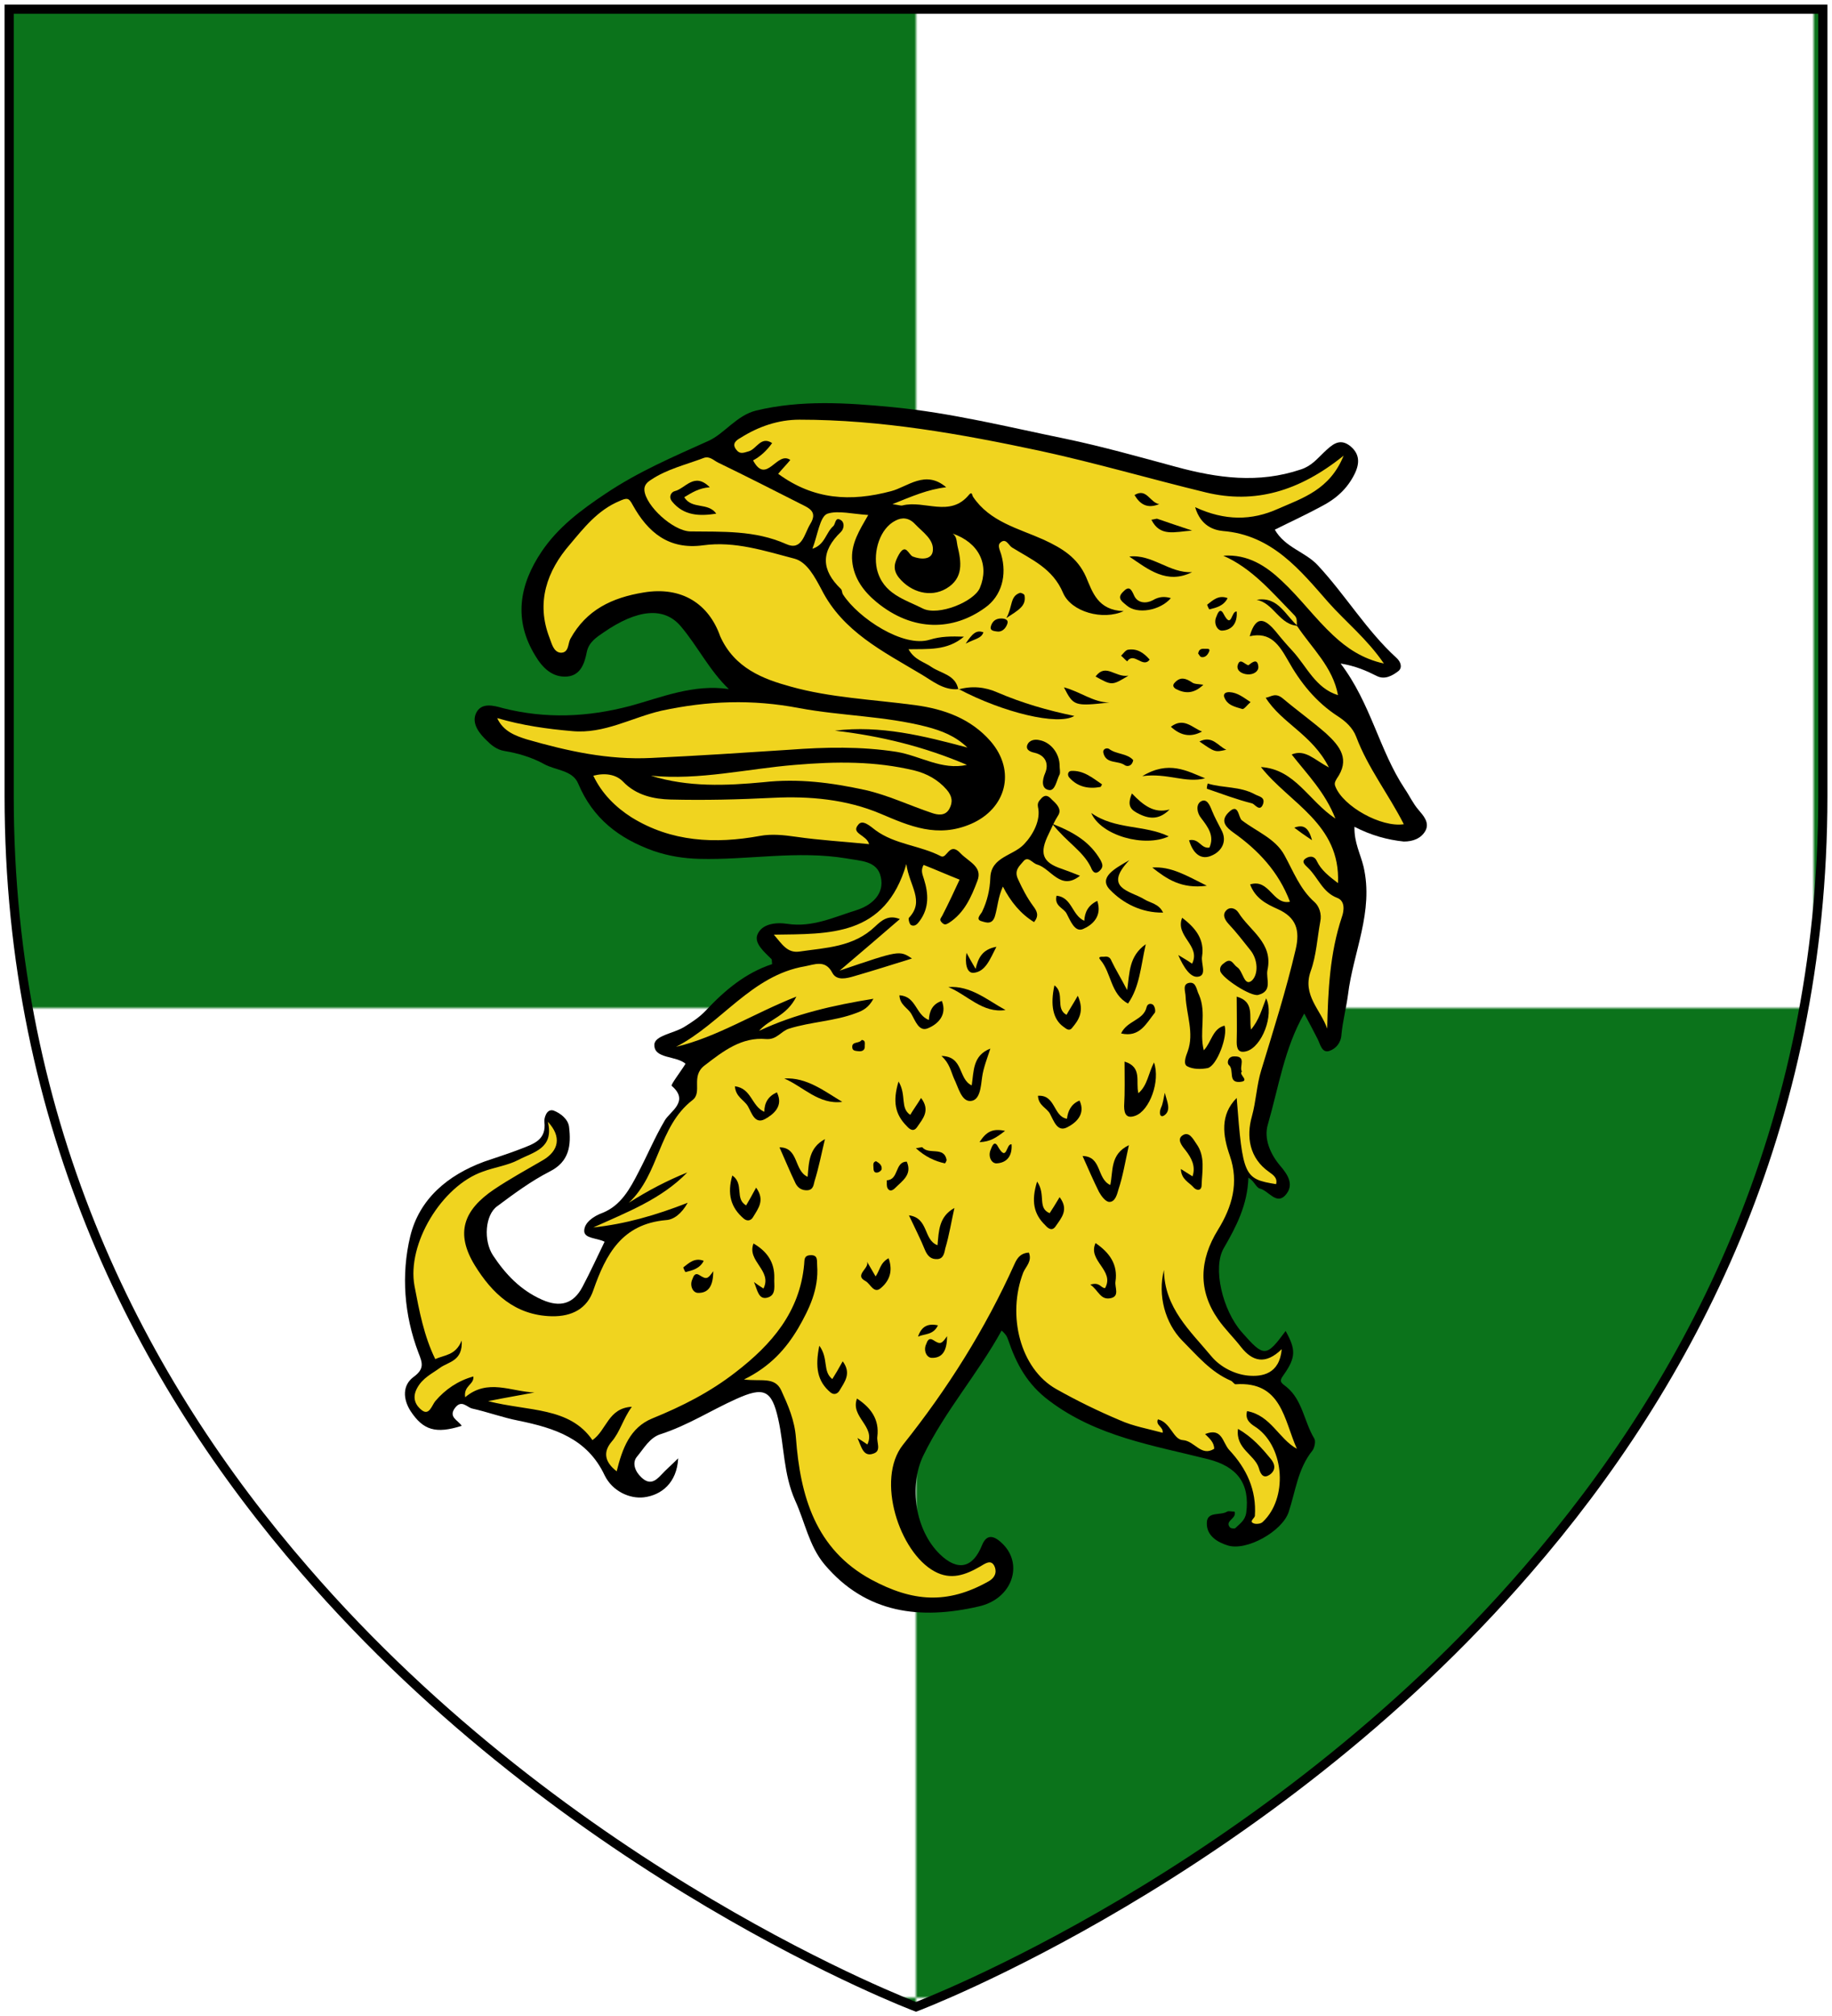 <svg width="600" height="660" viewBox="0 0 600 660" xmlns="http://www.w3.org/2000/svg" version="1.1"><defs><pattern id="Division" x="0" y="0" width="1" height="1"><rect x="0" y="0" width="300" height="330" fill="url(#variation1)"/><rect x="300" y="0" width="300" height="330" fill="url(#variation2)"/><rect x="300" y="330" width="300" height="330" fill="url(#variation1)"/><rect x="0" y="330" width="300" height="330" fill="url(#variation2)"/></pattern><pattern id="vert" x="0" y="0" width="1" height="1" patternUnits="userSpaceOnUse"><rect x="0" y="0" width="1" height="1" fill="#0B731B"/></pattern><pattern id="variation1" x="0" y="0" width="600" height="660" patternUnits="userSpaceOnUse"><rect x="0" y="0" width="600" height="660" fill="url(#vert)"/></pattern><pattern id="argent" x="0" y="0" width="1" height="1" patternUnits="userSpaceOnUse"><rect x="0" y="0" width="1" height="1" fill="#ffffff"/></pattern><pattern id="variation2" x="0" y="0" width="600" height="660" patternUnits="userSpaceOnUse"><rect x="0" y="0" width="600" height="660" fill="url(#argent)"/></pattern></defs><path fill="url(#Division)" stroke="#000000" stroke-width="3" d="M3,3 V260.637C3,369.135,46.339,452.459,99.763,514 C186.238,614.13,300,657,300,657 C300,657,413.762,614.13,500.237,514 C553.661,452.459,597,369.135,597,260.637V3Z"/><g transform='scale(1.418)'><svg xmlns:dc="http://purl.org/dc/elements/1.1/" xmlns:cc="http://creativecommons.org/ns#" xmlns:rdf="http://www.w3.org/1999/02/22-rdf-syntax-ns#" xmlns:svg="http://www.w3.org/2000/svg" xmlns="http://www.w3.org/2000/svg" xmlns:sodipodi="http://sodipodi.sourceforge.net/DTD/sodipodi-0.dtd" xmlns:inkscape="http://www.inkscape.org/namespaces/inkscape" inkscape:version="1.0 (4035a4f, 2020-05-01)" height="279.24" width="236.036" sodipodi:docname="eagles-head-erased.svg" xml:space="preserve" viewBox="0 0 236.036 279.24" y="93.08" x="93.528" id="Layer_1" version="1.1"><defs id="defs16211"/><sodipodi:namedview inkscape:current-layer="Layer_1" inkscape:window-maximized="0" inkscape:window-y="25" inkscape:window-x="0" inkscape:cy="179.71277" inkscape:cx="117.20771" inkscape:zoom="2.52" fit-margin-bottom="0" fit-margin-right="0" fit-margin-left="0" fit-margin-top="0" showgrid="false" id="namedview16209" inkscape:window-height="480" inkscape:window-width="820" inkscape:pageshadow="2" inkscape:pageopacity="0" guidetolerance="10" gridtolerance="10" objecttolerance="10" borderopacity="1" bordercolor="#666666" pagecolor="#ffffff"/><style id="style16040" type="text/css">
  .st0{fill:#F0D41F;}
  .st1{fill:#000000;}
</style><g transform="translate(-32.792,-20.287)" id="g16206"><g id="g16204"><path id="path16042" d="m 252.1,118.1 c -0.1,3.6 1.4,6.3 2.1,9.2 2.4,10.4 -2.4,19.7 -3.6,29.6 -0.4,3 -1.2,6 -1.5,9.1 -0.1,2 -1.3,3.3 -2.7,3.8 -1.8,0.7 -2.2,-1.5 -2.8,-2.7 -1,-1.9 -2,-3.9 -3.1,-5.9 -4.6,8 -5.9,17 -8.4,25.6 -1,3.3 0.6,6.9 2.8,9.5 2,2.3 3.3,4.6 1.2,6.9 -2.1,2.2 -3.8,-1.1 -5.9,-1.6 -0.8,-0.2 -1.3,-1.8 -2.6,-2.5 -0.2,6.3 -2.8,11.3 -5.7,16.3 -2.6,4.5 -0.3,14.3 4.2,19.4 5.1,5.8 5.6,5.8 10.1,-0.3 2.4,4.3 2.4,6.1 -0.5,10.2 -1.2,1.6 -0.4,1.8 0.8,2.8 3.6,3 4,8 6.3,11.8 0.4,0.6 0.1,2.1 -0.4,2.8 -3.4,4.2 -3.9,9.4 -5.5,14.2 -1.5,4.5 -9.8,9.1 -14.1,7.7 -2.3,-0.7 -4.8,-2.2 -4.8,-5 -0.1,-3 3.1,-1.8 4.7,-2.8 0.3,-0.2 1,0 1.7,0 0.6,1.6 -2.3,2.1 -1.1,3.6 0.2,0.3 1.1,0.4 1.3,0.2 1,-1 2.2,-1.7 2.5,-3.5 0.9,-6.8 -2.1,-10.7 -8.8,-12.4 -12.7,-3.2 -25.7,-5.2 -36.7,-13.5 -5.1,-3.8 -7.6,-8.5 -9.5,-14.1 -0.3,-0.9 -0.7,-1.4 -1.5,-2.1 -5.5,10 -13.1,18.6 -18.1,28.9 -3.4,7.1 -1.8,17.2 3.8,22.7 4.2,4.1 7.7,3.2 9.8,-2.1 1.2,-2.9 3.1,-1.9 4.8,-0.2 4.8,4.8 2.1,12.7 -5.6,14.4 -13.4,3.1 -26,1.7 -35.6,-9.7 -3.6,-4.3 -4.5,-9.8 -6.8,-14.8 -2.7,-6.1 -2.5,-12.6 -3.9,-18.8 -1.5,-6.7 -3.3,-7.5 -9.7,-4.6 -5.8,2.6 -11.2,6.1 -17.4,8.1 -2.6,0.8 -3.9,3.3 -5.5,5.2 -1.2,1.4 -0.5,3.4 1,4.8 1.9,1.8 3.2,0.9 4.6,-0.6 1.1,-1.2 2.3,-2.2 3.9,-3.8 -0.3,5.7 -3.9,8.5 -7.9,9 -3.3,0.4 -7.3,-1.4 -9.1,-5.1 -4,-8.5 -11.6,-10.9 -19.9,-12.6 -3.6,-0.7 -7.1,-2 -10.7,-2.8 -1.2,-0.3 -2.4,-2.1 -3.9,-0.2 -1.7,2.2 0.7,2.9 1.5,4.2 -6,1.9 -8.9,1 -11.8,-3.4 -1.8,-2.8 -1.9,-6 0.7,-7.9 2.6,-1.9 2,-3.3 1.1,-5.6 -3.3,-8.7 -4,-18 -1.9,-26.8 2.1,-8.7 8.7,-14.2 17.1,-17.3 2.9,-1 5.8,-1.9 8.6,-3 2.8,-1.1 5.8,-2 5.3,-6.2 -0.1,-0.6 0.4,-3.1 2.1,-2.6 1.6,0.6 3.4,2 3.6,3.8 0.5,4.2 0.1,8 -4.5,10.3 -4.3,2.2 -8.2,5.1 -12.1,8 -2.8,2 -3.2,7.9 -1,11.3 2.9,4.4 6.4,8.1 11.4,10.3 4.1,1.8 7.2,1 9.3,-3 1.8,-3.4 3.4,-6.9 5.1,-10.4 -1.7,-0.9 -4.7,-0.7 -4.7,-2.5 0,-1.9 2.1,-3.4 4.3,-4.2 4.2,-1.7 6.3,-5.6 8.2,-9.3 2.1,-4 3.8,-8.1 6.1,-12 1.2,-2.1 5.8,-4.4 1.6,-8 -0.3,-0.2 2.1,-3.3 3.2,-5.1 -2.2,-1.9 -7.2,-1.1 -7.2,-4.3 -0.1,-2.2 4.5,-2.7 6.9,-4.2 1.8,-1.1 3.6,-2.3 5,-3.8 4.4,-4.7 9.2,-8.7 15.3,-10.7 -0.1,-0.7 0,-1.1 -0.2,-1.2 -1.6,-1.6 -4,-3.6 -3.2,-5.6 1,-2.5 4.2,-2.9 6.9,-2.5 5.8,0.9 10.9,-1.6 16.1,-3.2 3.4,-1.1 6.4,-3.7 5.5,-7.6 -0.8,-3.8 -4.7,-3.7 -7.9,-4.3 -11.4,-1.9 -22.7,0.4 -34,0.1 -3.6,-0.1 -6.9,-0.6 -10.5,-1.8 -8.1,-2.9 -14.1,-7.5 -17.5,-15.6 -1.3,-3.1 -5.2,-3 -7.9,-4.5 -2.7,-1.5 -6,-2.5 -9.1,-3 -1.9,-0.3 -3.2,-1.5 -4.1,-2.4 -1.6,-1.5 -3.6,-3.9 -2.5,-6.3 1.2,-2.6 4.1,-1.8 6.2,-1.2 9.9,2.5 19.5,2.1 29.4,-0.5 7.3,-2 14.6,-5.1 22.8,-3.9 -4.5,-4.3 -7.2,-9.9 -11.1,-14.5 -3.9,-4.6 -10.1,-3.9 -17.8,1.4 -1.6,1.1 -3.4,2.2 -3.9,4.5 -0.5,2.6 -1.4,5.4 -4.5,5.7 -3.5,0.3 -5.8,-2.1 -7.4,-4.8 -5.1,-8.3 -3.7,-16.4 1.5,-24.1 3.8,-5.6 9,-9.5 14.7,-13.3 7.6,-5.1 15.6,-8.5 23.8,-12.2 3.6,-1.6 6.5,-5.9 11,-7 10.4,-2.5 20.9,-1.8 31.4,-0.8 13.6,1.3 26.8,4.6 40,7.3 8.6,1.8 17.1,4.2 25.6,6.5 9.6,2.6 19,3.9 28.8,0.6 2.5,-0.8 3.8,-2.5 5.4,-4 1.8,-1.7 3.5,-3.3 5.9,-1.5 2.3,1.8 2.4,4 1.1,6.6 -1.7,3.4 -4.3,5.7 -7.6,7.4 -3.5,1.9 -7.2,3.6 -10.8,5.4 2.4,4.2 7.1,5.1 10,8.3 6.4,6.9 11.2,15 18.1,21.3 1,0.9 1.4,2.2 0.5,3 -1.4,1.1 -3.2,2.1 -5,1.2 -2.4,-1.2 -4.8,-2.3 -8.4,-2.9 7,9.2 8.9,20 14.8,28.9 1.1,1.6 1.9,3.4 3.2,4.9 1.1,1.3 2.6,2.9 1.6,4.8 -1,1.8 -2.9,2.5 -5,2.5 -3.8,-0.4 -7.5,-1.4 -11.4,-3.4 z" class="st1"/><path id="path16044" d="m 160.6,86.4 c -0.6,-3.4 -4,-3.7 -6.2,-5.2 -1.7,-1.2 -3.9,-1.6 -5.3,-4.1 4.5,-0.1 8.9,0.4 12.8,-2.9 -2.9,-0.1 -5.3,-0.1 -7.9,0.7 -6.1,1.9 -16.5,-5 -20,-10.4 -0.3,-0.4 -0.2,-1 -0.5,-1.3 -4.6,-4.4 -4.7,-8.7 0,-13.2 0.7,-0.7 0.9,-2.1 0,-2.7 -1.4,-0.9 -1.2,0.9 -1.8,1.4 -1.7,1.5 -1.9,4.3 -4.8,5.2 1.2,-3 1.7,-7.5 3.5,-8.1 2.4,-0.8 5.9,0.1 9.4,0.3 -2,3.5 -4.1,6.7 -3.7,10.7 0.4,4 2.7,7 5.6,9.4 8.5,7 17.8,6.6 25.1,1.3 3.8,-2.7 5.1,-7.5 3.7,-12.3 -0.3,-1 -0.9,-2.1 -0.2,-2.7 1.3,-1.2 1.9,0.6 2.7,1.1 4.5,2.8 9.4,4.8 11.8,10.5 1.9,4.4 9.2,6.4 14,4.2 -6,-0.2 -7.2,-4.4 -8.7,-7.9 -2,-4.5 -5.5,-6.6 -9.8,-8.6 -5.8,-2.6 -12.4,-4.1 -16.3,-9.9 -0.2,-0.3 -0.2,-1.3 -0.9,-0.5 -4.4,5.4 -10.3,1.2 -15.4,2.5 -0.4,0.1 -0.8,-0.1 -2.3,-0.3 4.5,-1.8 8.1,-3.4 12.4,-3.9 -4.8,-4.1 -8.9,-0.1 -12.7,0.9 -9.4,2.5 -17.9,2 -26.1,-4 0.9,-1.1 1.9,-2.1 2.8,-3.2 -3.1,-2.2 -5.5,5.9 -8.6,0.1 1.7,-0.9 3.2,-2.3 4.4,-4 -2.6,-1.7 -3.6,1.4 -5.4,1.9 -1.3,0.4 -2.1,0.7 -2.9,-0.4 -1.1,-1.4 0.1,-2.2 1,-2.7 4.1,-2.6 8.7,-4.2 13.6,-4.2 18.9,0 37.3,3.3 55.6,7.2 12.9,2.8 25.5,6.5 38.3,9.6 11.2,2.7 21.5,-0.2 31.8,-8.5 -3.2,7.9 -9.5,9.8 -15.2,12.3 -6,2.7 -12.2,2.8 -19.1,-0.4 1.3,4.4 4.4,5.3 6.4,5.5 11.4,0.9 17.9,9.1 24.4,16.5 4,4.5 8.9,8.4 12.8,14.1 -5,-1.1 -8.6,-3.6 -11.7,-6.5 -4.2,-3.9 -7.7,-8.7 -11.9,-12.6 -3.6,-3.4 -7.8,-6.2 -13.5,-5.8 6.6,2.9 11.1,8.3 15.9,13.2 1.1,1.1 1.1,1.1 1.1,3.2 -2.7,-0.9 -3.8,-4 -5.5,-4.6 1.7,0.5 2.6,3.9 5.6,4.5 3.4,5.1 8.2,9.4 9.4,15.9 -5.2,-1.6 -7.2,-6.6 -10.5,-10.2 -1.3,-1.4 -2.6,-2.9 -3.8,-4.4 -2.4,-2.9 -4.6,-4.2 -6.1,1 4.8,-1.1 6.8,2 8.8,5.5 2.9,5.2 6.5,9.7 11.6,13 1.7,1.1 3.4,2.6 4.2,4.7 2.7,7.2 7.5,13.3 11,20.2 -5.2,0.8 -14,-4.1 -15.8,-8.7 -0.3,-0.7 -0.1,-1.1 0.3,-1.8 3.1,-4.4 0.9,-7.4 -2.5,-10.5 -3.2,-2.8 -6.7,-5.3 -9.9,-8 -1.8,-1.5 -2.7,-0.4 -4,-0.2 3.7,5.9 10.8,8.5 14.6,16.1 -3.4,-1.8 -5.5,-4.3 -8.6,-3 3.6,4.6 7.7,8.7 10.1,14.8 -6.2,-4.1 -9.3,-11.4 -17.2,-11.9 6.6,8.4 18.4,13.1 17.8,26.8 -2.1,-1.6 -3.9,-3 -4.9,-5.1 -0.6,-1.3 -1.7,-1.1 -2.4,-0.7 -1.4,0.8 -0.3,1.6 0.4,2.3 2.3,2.2 3.3,5.6 6.7,6.9 1.9,0.7 1.6,3 1.1,4.4 -2.8,8.4 -3.2,17 -3.4,25.8 -1.5,-4.4 -5.8,-7.7 -3.8,-13.3 1.3,-3.6 1.5,-7.6 2.2,-11.4 0.4,-1.8 -0.3,-3.6 -1.3,-4.5 -3.4,-3 -4.9,-7.1 -7,-10.9 -2.1,-3.8 -6.4,-5.4 -9.8,-8 -0.9,-0.7 -0.7,-4.3 -3.2,-1.7 -1.9,2 -0.3,3.4 1.2,4.5 5.8,4.1 10.5,9.1 13.1,16 -4,0.8 -4.7,-5.4 -9.2,-4 1.2,3.2 3.7,4.5 6.4,5.7 4.2,1.9 5.2,4.8 4.1,9.4 -2.2,9.4 -5.1,18.5 -7.9,27.7 -1.1,3.5 -1.2,7.2 -2.2,10.8 -1.3,4.6 -0.6,9.6 4,12.8 0.8,0.6 2,1.3 1.6,2.8 -7.4,-1.2 -7.7,-1.8 -9.1,-19.9 -3.9,3.9 -3.2,8.7 -1.6,13.3 2.2,6.3 0.5,11.9 -2.7,17.1 -4.4,7.1 -4.6,14.1 0,20.7 1.6,2.3 3.6,4.2 5.3,6.4 2.6,3.3 5.6,4.2 9.4,0.5 -0.5,5.8 -4.6,6.4 -7.8,6.1 -3,-0.3 -6.3,-1.9 -8.4,-4.4 -4.9,-5.9 -10.9,-11.2 -11,-20 -1.5,5.9 0.3,12.3 4.2,16.3 3.5,3.5 6.6,7.3 11.3,9.3 0.4,0.2 0.8,0.9 1.1,0.8 10.6,-0.7 11.1,8.2 14.1,14.9 -4.2,-2.3 -6,-7.7 -11.5,-8.7 -0.6,2.2 1.1,3.1 2.3,3.9 6.4,4.7 7.1,16.3 1.3,21.7 -0.4,0.4 -1.3,0.5 -1.8,0.4 -1.6,-0.4 -0.1,-1.2 0,-1.8 0.4,-6 -1.9,-10.9 -5.9,-15.2 -1.6,-1.7 -1.6,-5.3 -5.6,-3.7 1,1 2.1,1.9 2.1,3.4 -3,1.9 -4.5,-1.8 -7.2,-2 -2.3,-0.1 -2.8,-4.1 -5.8,-4.8 -0.6,1.4 1.3,1.7 1.1,3.1 -3.3,-0.9 -6.8,-1.5 -9.9,-2.9 -5,-2.1 -9.9,-4.5 -14.7,-7.2 -8.3,-4.7 -11.4,-17 -7.6,-26.9 0.6,-1.4 2.1,-2.6 1.3,-4.6 -1.7,0.1 -2.6,1 -3.3,2.6 -6.8,15.1 -15.5,28.9 -25.8,41.8 -6.3,8 -0.8,24.8 7.3,29.2 3.8,2.1 7.2,0.8 10.5,-1.1 1.2,-0.7 2.5,-1.7 3.3,-0.2 0.5,1 0.6,2.5 -1.3,3.6 -9.6,5.4 -17.6,4.7 -27.1,-0.4 -12.9,-7 -16.4,-19.3 -17.4,-32.7 -0.3,-4.1 -1.8,-7.5 -3.4,-11 -1.5,-3.2 -4.6,-2 -8.6,-2.5 6.1,-3 9.7,-7.1 12.5,-11.8 2.6,-4.5 4.8,-9.1 4.4,-14.5 -0.1,-1.1 0.3,-2.5 -1.6,-2.4 -1.5,0.1 -1.3,1.1 -1.4,2.1 -1,11 -7.5,18.5 -15.8,24.9 -5.9,4.6 -12.4,7.9 -19.3,10.7 -5.1,2.1 -6.9,6.9 -8.2,12.2 -2.6,-2 -3.3,-4.3 -1.2,-6.8 2,-2.3 2.6,-5.2 4.7,-8.1 -5.5,0.3 -5.8,5.4 -9.1,7.7 -5.3,-7.7 -14.7,-6.6 -24.1,-9 4.5,-0.9 7.6,-1.4 10.7,-2 -5.4,-0.2 -10.8,-3.3 -16,1.1 -0.4,-2.7 2.1,-2.9 1.9,-4.8 -3.6,1 -6.5,3 -8.8,5.7 -0.8,1 -1.4,3.4 -3.1,2.1 -1.3,-1 -2.4,-2.7 -1.1,-5.1 1.3,-2.4 3.4,-3.3 5.3,-4.7 1.9,-1.4 5.3,-1.5 5,-6.3 -1.4,3.5 -4,3.3 -6.1,4.3 -2.6,-5.3 -3.7,-11.1 -4.8,-16.9 -1.8,-9.7 6.3,-23.1 15.8,-26.4 2.7,-1 5.7,-1.4 8.2,-2.7 3.4,-1.8 8.3,-2.6 6.8,-8.8 3.2,3.4 2.6,6.7 -1.2,8.9 -3.8,2.2 -7.6,4.3 -11.2,6.7 -7.1,4.8 -9,10.1 -4.5,17.5 4,6.5 9.3,11.6 17.8,11.8 4.7,0.1 8.2,-1.8 9.6,-6 2.9,-8.3 6.6,-15.3 16.8,-16.2 1.8,-0.1 3.6,-1.5 5,-4 -7.4,2.9 -14.4,4.9 -21.8,5.7 7.7,-3.5 15.7,-6.5 21.7,-12.7 -4.7,1.9 -9.1,4.2 -13.5,7 7.1,-6.6 6.8,-17.6 14.7,-23.7 2.4,-1.8 -0.5,-5.5 2.8,-8 4.4,-3.4 8.6,-6.6 14.2,-6.1 2.5,0.2 3.4,-1.8 5.3,-2.4 5.1,-1.6 10.5,-1.7 15.5,-3.6 1.7,-0.6 2.9,-1.3 4,-3.3 -9.3,1.5 -18.1,3.5 -26.4,7.4 2.4,-2.8 6.3,-3.3 8.6,-7.9 -9.9,3.9 -18.2,9.3 -27.8,11.6 10.5,-5.4 17.4,-16.5 29.8,-18.6 2.2,-0.4 4.7,-1.6 6.3,1.5 1,1.9 3.3,1.3 5,0.8 4.5,-1.3 8.9,-2.7 13.4,-4.1 -2.9,-1.9 -2.9,-1.9 -16.7,2.8 5.3,-4.5 9.5,-8.1 13.9,-11.9 -2.7,-1.1 -4.3,0.4 -5.7,1.7 -5,4.8 -11.4,4.9 -17.5,5.8 -2.8,0.4 -4,-1.7 -5.9,-3.9 12.8,-0.2 25.7,0.5 30.6,-16.3 0.7,5.1 4.3,8.5 0.6,12.4 -0.2,0.2 0.1,1.5 0.5,1.7 0.9,0.4 1.5,-0.3 2,-1 2.2,-3 2,-6.3 1,-9.5 -0.3,-1.1 -0.9,-2.1 -0.1,-3.4 2.8,1.1 5.5,2.3 8.3,3.4 -1.3,2.8 -2.6,5.6 -4,8.3 -0.3,0.6 -0.8,0.9 -0.1,1.6 0.6,0.6 0.9,0.5 1.6,0.1 3.6,-2.3 5.2,-6 6.6,-9.7 1.3,-3.3 -2,-4.4 -3.9,-6.4 -2.6,-2.8 -3.1,1.4 -4.5,0.7 -4.8,-2.5 -10.6,-2.7 -15.1,-6 -1.2,-0.9 -3,-2.6 -4,-1.3 -1.8,2.1 1.9,2.3 2.5,4.5 -5.9,-0.6 -11.4,-0.9 -16.9,-1.7 -2.8,-0.4 -5.6,-0.7 -8.3,-0.2 -10.4,1.9 -20.5,1.4 -29.7,-4.3 -3.6,-2.3 -6.8,-5.4 -8.8,-9.6 2.7,-0.7 5.2,-0.3 6.8,1.3 3.1,3.3 7.3,4.1 11,4.2 7.9,0.2 15.8,0 23.8,-0.4 8.2,-0.4 16.8,0.3 24.8,3.7 6.6,2.8 13.1,5.7 20.9,2.3 8,-3.5 10.4,-12.1 4.5,-19 C 163.5,93.1 157.3,90.9 150.6,90 140.9,88.7 131,88.3 121.8,85.7 115.6,84 108.9,81.5 105.6,74.1 103,66.7 96.8,62.5 87.9,64 80.6,65.2 74.7,68 71,74.7 70.4,75.8 70.7,78 68.7,77.9 67.1,77.7 66.7,75.8 66.2,74.5 63,66.3 65.6,59 70.9,52.9 c 3.2,-3.8 6.4,-7.9 11.4,-10 1.8,-0.8 2.2,-0.8 3.1,0.9 3.5,6.3 8.3,10.4 16.3,9.3 7.3,-1 14.2,1.3 21.1,3.1 2.9,0.8 4.7,4.3 6.2,7.1 4.9,9.7 14.2,14.3 22.9,19.5 2.6,1.5 5.3,3.9 8.8,3.5 7.5,0.6 13.9,5.2 21.3,6 -7.4,-1 -13.8,-5.8 -21.4,-5.9 z" class="st0"/><path id="path16046" d="m 54.1,93 c 5.8,1.7 11.5,2.5 17.3,3 7.4,0.7 13.7,-3.1 20.6,-4.7 10.7,-2.3 21,-2.7 31.9,-0.6 9.7,1.8 19.7,1.8 29.4,4.3 3.4,0.9 6.6,2.1 9.4,4.8 -10.1,-2.7 -20.1,-5.2 -30.6,-3.9 10.5,1.2 20.7,3.7 30.5,7.9 -5.8,1.3 -10.8,-2.1 -16.2,-3 -8.3,-1.3 -16.6,-1.1 -24.7,-0.5 -10.7,0.7 -21.3,1.4 -32,1.9 -10,0.5 -19.4,-1.6 -28.8,-4.3 -2.5,-0.8 -5.4,-1.8 -6.8,-4.9 z" class="st0"/><path id="path16048" d="m 101.9,32.9 c 1.3,-0.4 2.2,0.6 3.2,1.1 6.4,3.1 12.7,6.3 19,9.5 2,1 4.1,1.8 2.3,4.7 -1.4,2.3 -1.9,6.3 -5.6,4.6 C 113.6,49.6 106.1,50 98.7,49.9 94.7,49.8 88.4,44 88.1,40.4 88,39.2 88.8,38.5 89.6,38 c 3.7,-2.5 8.1,-3.5 12.3,-5.1 z" class="st0"/><path id="path16050" d="m 89.6,106.3 c 11.2,1.1 22.2,-1.6 33.3,-2.5 9.4,-0.8 18.5,-0.9 27.6,1.3 2.8,0.7 5.4,2.1 7.4,4.4 1.3,1.5 1.5,2.9 0.6,4.5 -0.9,1.6 -2.6,1.4 -4,0.9 -5.1,-1.7 -10.1,-4.1 -15.4,-5.3 -7.8,-1.7 -15.4,-2.7 -23.5,-1.8 -8.5,0.8 -17.4,1.2 -26,-1.5 z" class="st0"/><path id="path16052" d="m 159.3,50.4 c 6.1,2.1 8.5,7.2 6.3,12.5 -1.3,3.2 -9.6,6.6 -13.2,4.8 -4.1,-2.1 -9.2,-3.3 -10.6,-9.1 -0.9,-4.1 0.7,-9.4 4.3,-11.2 1.5,-0.8 3.1,-0.7 4.5,0.8 1.8,1.9 4.5,3.6 4.1,6.3 -0.3,2 -2.8,1.9 -4.6,1.2 -1,-0.4 -1.6,-3.2 -3.2,-0.5 -1,1.8 -1.6,3.4 0,5.4 2.8,3.4 7.3,4.6 10.9,2.5 4.1,-2.4 3.5,-6.2 2.6,-9.9 -0.2,-0.9 -0.1,-2.1 -1.1,-2.8 z" class="st0"/><path id="path16054" d="m 170.9,131.9 c -1.1,2.4 -1.2,4.6 -1.8,6.7 -0.6,2.2 -2.1,1.6 -3.1,1.3 -1.6,-0.4 -0.1,-1.7 0.1,-2.2 1.2,-2.5 1.8,-5.1 1.9,-7.9 0.2,-4.8 5.3,-5 7.8,-7.7 2.1,-2.2 3.9,-5.6 3.2,-8.6 -0.2,-1.1 0.4,-1.5 0.9,-2.1 1.1,-1 1.8,-0.1 2.5,0.6 1,0.9 2.1,2.1 1.3,3.4 -0.9,1.4 -1.5,2.8 -2.2,4.3 -2.2,4.4 -1.6,6.6 3,8.1 1.4,0.5 2.7,1 4.2,1.6 -4.5,3.6 -6.7,-1.7 -9.9,-2.6 -1.1,-0.3 -2.1,-2.1 -3.2,-0.7 -0.8,1 -2.2,2 -1.2,4.1 1,2.2 2.1,4.3 3.5,6.2 0.9,1.2 1.4,2.2 0.2,3.7 -3.1,-1.9 -5.4,-4.7 -7.2,-8.2 z" class="st1"/><path id="path16056" d="m 232,151.2 c -0.4,2 1.3,4.8 -2.1,5.7 -1.7,0.5 -8.4,-3.9 -8.8,-5.5 -0.2,-1 0.4,-1.5 1.1,-2 1.5,-1.1 1.9,0.5 2.8,1.1 1.4,0.9 1.6,4.6 3.4,3.1 1.5,-1.4 1.5,-4.8 -0.4,-7.1 -1.6,-2 -3.2,-4.1 -5,-6 -0.9,-1 -1.4,-2.1 -0.6,-3 0.8,-1 2.2,-0.7 2.9,0.4 2.6,4.2 8.1,7 6.7,13.3 z" class="st1"/><path id="path16058" d="m 217.3,169.7 c 1.8,-1.9 2,-5 4.8,-5.7 0.8,2.5 -1.8,9.3 -3.9,9.8 -1.5,0.3 -3.4,0.3 -4.7,-0.4 -1,-0.5 -0.4,-2.2 0.1,-3.5 1.5,-4.2 -0.3,-8.4 -0.5,-12.6 0,-1.1 -0.9,-3 1,-3.2 1.5,-0.1 1.5,1.7 2.1,2.8 1.8,4.2 0,8.5 1.1,12.8 z" class="st1"/><path id="path16060" d="m 199,172.3 c 4.2,1.3 2.5,4.7 3.2,7.3 2.1,-1.8 2.3,-4.6 3.6,-7.1 1.5,4.3 -1,11.1 -4.3,12.3 -1.9,0.7 -2.6,-0.2 -2.6,-2.2 0.2,-3.3 0.1,-6.6 0.1,-10.3 z" class="st1"/><path id="path16062" d="m 228.2,164.9 c 1.9,-2.2 2.5,-4.7 3.5,-7.2 1.9,3.9 -1,11.2 -4.5,12.2 -1.8,0.5 -2.3,-0.4 -2.3,-2.1 0.1,-3.4 0,-6.9 0,-10.5 4.2,1.2 2.8,4.5 3.3,7.6 z" class="st1"/><path id="path16064" d="m 160.6,86.4 c 3.1,-0.9 6.2,-0.6 9.1,0.7 5.6,2.4 11.4,4.1 17.7,5.4 -3.8,2.3 -16.5,-0.8 -26.7,-6.2 0,0 -0.1,0.1 -0.1,0.1 z" class="st1"/><path id="path16066" d="m 199.6,155.8 c 0.6,-4.2 0.4,-7.8 4.3,-10.6 -1.2,5.3 -1.4,9.8 -4.1,13.7 -4.1,-2.2 -3.8,-7.1 -6.4,-10.1 -0.7,-0.8 0.4,-0.7 0.7,-0.7 0.8,-0.1 1.5,-0.1 1.9,1 0.9,1.9 2.1,3.8 3.6,6.7 z" class="st1"/><path id="path16068" d="m 156.7,171 c 5.2,0.1 3.8,5.3 7,6.8 0.5,-3.3 0.2,-6.9 4.3,-8.5 -0.7,2.2 -1.6,4.4 -1.9,6.6 -0.3,2.3 -0.5,5.4 -2.7,5.5 -2.1,0.1 -2.8,-3.2 -3.8,-5.2 -0.7,-1.6 -1,-3.5 -2.9,-5.2 z" class="st1"/><path id="path16070" d="m 200,191.6 c -0.9,4.1 -1.4,7.2 -2.4,10.2 -0.3,1 -0.7,2.9 -2.1,2.9 -0.9,0 -1.9,-1.4 -2.4,-2.3 -1.3,-2.6 -2.5,-5.4 -3.8,-8.3 4.5,0.1 3.2,5.2 6.4,6.7 0.7,-3.2 -0.1,-7.1 4.3,-9.2 z" class="st1"/><path id="path16072" d="m 149.2,207.8 c 4.6,0.6 3.3,5.7 6.6,6.9 0.3,-3.3 0.3,-6.6 3.9,-8.6 -0.7,3.1 -1.2,6.3 -2.1,9.3 -0.2,0.8 -0.3,2.4 -1.8,2.5 -1.5,0.1 -2.3,-0.7 -2.9,-2.1 -1,-2.5 -2.3,-5 -3.7,-8 z" class="st1"/><path id="path16074" d="m 125.8,198.9 c 0.3,-3.4 0.3,-6.7 4,-8.7 -0.8,3.3 -1.4,6.5 -2.4,9.7 -0.2,0.6 -0.2,2 -1.6,2.1 -1.4,0.1 -2.3,-0.6 -2.8,-1.6 -1.3,-2.7 -2.4,-5.4 -3.7,-8.3 4.5,0 3.3,5.4 6.5,6.8 z" class="st1"/><path id="path16076" d="m 213.9,121.2 c 2.4,-0.5 2.7,2 4.7,1.7 1.2,-2.7 -0.3,-4.7 -1.9,-6.8 -1,-1.2 -1.3,-3.2 0,-3.9 1.3,-0.7 2,0.9 2.5,2.2 0.6,1.5 1.4,2.9 2.1,4.3 1.6,2.8 0,5.1 -2.1,6 -2.5,1.2 -4.4,-0.4 -5.3,-3.5 z" class="st1"/><path id="path16078" d="m 191.3,114.9 c 5.5,3.9 12.3,2.7 17.9,5.4 -5.5,2.6 -15.6,-0.1 -17.9,-5.4 z" class="st1"/><path id="path16080" d="m 184,104 c 0,0.7 0.2,1.5 0,2 -0.7,1.3 -1,3.9 -2.5,3.6 -1.7,-0.3 -1.6,-2.2 -0.8,-4 0.8,-2 0.1,-4 -2.5,-4.6 -0.9,-0.2 -2,-0.6 -1.7,-1.7 0.4,-1.2 1.7,-1.5 2.9,-1.2 2.6,0.5 4.6,3.1 4.6,5.9 z" class="st1"/><path id="path16082" d="m 200.1,125.8 c -6.2,6.5 0.3,7.1 3.4,9 1.4,0.9 3.4,1 4.4,3.1 -5,0.1 -9.3,-2.2 -12.2,-5.2 -2.9,-2.9 1.1,-5 4.4,-6.9 z" class="st1"/><path id="path16084" d="m 212.3,139.1 c 3.2,2.4 5.2,5.1 4.6,8.9 -0.3,1.6 1.2,4.4 -0.9,4.7 -1.7,0.3 -3.3,-2 -4.6,-5 1.7,1 2.5,1.5 3.2,2 2.1,-4.2 -4,-6.3 -2.3,-10.6 z" class="st1"/><path id="path16086" d="m 225.2,257.1 c 3.3,1.9 5.5,4.4 7.7,7.1 1.3,1.7 0.5,2.9 -0.4,3.5 -1.2,0.8 -2,0.3 -2.5,-1.6 -1,-3.1 -5.4,-4.4 -4.8,-9 z" class="st1"/><path id="path16088" d="m 212,197.1 c 1.1,0.7 1.9,1.2 2.7,1.7 0.8,-2.4 -0.3,-4.3 -1.6,-6 -0.9,-1.1 -2,-2.5 -0.8,-3.4 1.6,-1.2 2.6,0.9 3.3,1.9 2.1,2.9 1.3,6.3 1.2,9.5 0,1.4 -1.2,1.4 -2,0.4 -0.9,-1 -2.7,-1.7 -2.8,-4.1 z" class="st1"/><path id="path16090" d="m 137.3,259.2 c 0.8,0.5 1.6,1 2.3,1.5 2,-4.2 -4,-6.3 -2.4,-10.6 3.2,2.1 5.2,4.8 4.7,8.8 -0.2,1.3 1,3.3 -0.9,3.9 -2.4,0.9 -2.8,-1.7 -3.7,-3.6 z" class="st1"/><path id="path16092" d="m 192.3,214.2 c 3.2,2.2 5.2,4.9 4.6,8.9 -0.2,1.3 1,3.3 -1,3.8 -2.5,0.6 -2.9,-1.8 -4.8,-3.1 2.2,-0.7 2.4,0.8 3.4,0.8 2.3,-4.1 -4.1,-6.3 -2.2,-10.4 z" class="st1"/><path id="path16094" d="m 128.5,237.9 c 2.2,3 0.7,5.9 3,7.7 0.7,-1.1 1.4,-2.3 2.4,-4.1 2.1,2.8 0.4,4.8 -0.7,6.7 -0.4,0.7 -1.2,1.2 -2.1,0.5 -3.1,-2.6 -3.6,-5.9 -2.6,-10.8 z" class="st1"/><path id="path16096" d="m 188.2,157.1 c 1.6,3.6 0.2,5.6 -1.3,7.4 -0.7,0.9 -1.4,0.2 -2.1,-0.3 -2.3,-1.7 -3,-4.9 -2,-9.5 2.5,1.8 0.1,5.4 2.8,6.8 0.6,-1.1 1.4,-2.3 2.6,-4.4 z" class="st1"/><path id="path16098" d="m 113.4,223.2 c 0.7,0.5 1.4,1 2.2,1.5 2.1,-4.2 -3.9,-6.3 -2.3,-10.4 3.1,1.8 4.9,4.3 4.8,8 -0.1,1.6 0.5,3.7 -1.3,4.4 -2.4,0.9 -2.6,-1.8 -3.4,-3.5 z" class="st1"/><path id="path16100" d="m 111.6,205.5 c 0.7,-1.2 1.4,-2.4 2.3,-4.1 2.1,2.9 0.5,4.8 -0.7,6.8 -0.4,0.7 -1.2,1.1 -2.1,0.4 -3.1,-2.6 -3.9,-5.8 -2.7,-10 2.8,1.9 0.5,5.4 3.2,6.9 z" class="st1"/><path id="path16102" d="m 178.8,200 c 2.1,3 0,6.1 2.9,7.3 0.6,-0.9 1.4,-2.2 2.3,-3.7 2.2,2.9 0.4,4.8 -0.9,6.7 -0.8,1.2 -1.7,0.6 -2.4,-0.2 -2.7,-2.6 -3.3,-5.6 -1.9,-10.1 z" class="st1"/><path id="path16104" d="m 146.8,176.9 c 1.9,3.2 0.3,6.1 2.7,7.7 0.7,-1.2 1.6,-2.4 2.5,-3.9 2.2,2.9 0.4,4.8 -0.9,6.7 -0.8,1.2 -1.7,0.6 -2.4,-0.2 -2.7,-2.7 -3.3,-5.7 -1.9,-10.3 z" class="st1"/><path id="path16106" d="m 182.3,117.4 c 5.4,2.1 8.8,4.4 11.1,8.3 0.6,1.1 0.7,1.7 -0.1,2.5 -1.3,1.3 -1.9,-0.3 -2.1,-0.8 -1.8,-3.7 -5.5,-5.7 -8.9,-10 z" class="st1"/><path id="path16108" d="m 200.1,55.7 c 5.3,-0.6 9.3,3.9 14.5,3.6 -5.8,2.9 -10.1,-0.6 -14.5,-3.6 z" class="st1"/><path id="path16110" d="m 109,178 c 3.9,0.5 3.8,4.6 6.8,5.9 0,-2.1 0.9,-3.6 2.9,-4.5 1.6,3.2 -0.8,5.1 -2.8,6.2 -2.3,1.2 -3,-1.4 -3.9,-3 -0.9,-1.5 -2.8,-2.1 -3,-4.6 z" class="st1"/><path id="path16112" d="m 153.8,162.7 c 0.1,-2 0.8,-3.7 3,-4.4 1.3,3.3 -1,5.4 -3.2,6.3 -2.1,0.9 -2.9,-1.7 -3.9,-3.4 -0.8,-1.3 -2.6,-2 -2.7,-4.2 3.9,0.2 3.7,4.5 6.8,5.7 z" class="st1"/><path id="path16114" d="m 192.7,135.2 c 1.2,3.6 -1.2,5.6 -3.3,6.5 -1.9,0.8 -2.9,-1.9 -3.8,-3.6 -0.7,-1.3 -2.9,-1.7 -2.3,-4.1 3.6,0.4 3.5,4.5 6.4,5.8 0.1,-2 0.9,-3.6 3,-4.6 z" class="st1"/><path id="path16116" d="m 185.7,185.5 c 0.2,-1.7 0.9,-3.4 2.9,-4.2 1.5,3.2 -0.9,5.2 -2.9,6.2 -2.2,1.1 -3,-1.4 -3.9,-3.1 -0.7,-1.4 -2.7,-1.9 -2.8,-4.2 4.1,-0.3 3.5,4.8 6.7,5.3 z" class="st1"/><path id="path16118" d="m 209.7,65.3 c -2.5,2.9 -7.8,3.8 -10.2,1.7 -0.9,-0.8 -2.4,-1.6 -0.9,-3.1 1.4,-1.5 1.9,-0.8 2.6,0.8 0.8,1.8 2.8,1.9 4.3,1.1 1.5,-0.9 2.8,-0.9 4.2,-0.5 z" class="st1"/><path id="path16120" d="m 158.3,155.1 c 5.1,-0.4 9,3 13.2,5.3 -5.3,0.8 -8.8,-3.5 -13.2,-5.3 z" class="st1"/><path id="path16122" d="m 133.8,181.6 c -5.4,0.7 -9,-3.5 -13.4,-5.4 5.2,-0.3 9.2,2.9 13.4,5.4 z" class="st1"/><path id="path16124" d="m 144.5,217.7 c 1.1,3.1 0.1,5.3 -1.8,6.9 -1.6,1.4 -2.4,-1 -3.5,-1.6 -2.9,-1.5 1.3,-3.1 0.2,-4.7 0.7,1.2 1.4,2.4 2.1,3.6 1,-1.4 1,-3.1 3,-4.2 z" class="st1"/><path id="path16126" d="m 218.2,108.1 c 3.6,1.1 7.4,0.6 10.9,2.5 0.9,0.5 2.4,0.6 1.9,2.2 -0.7,2 -1.9,0.1 -2.5,-0.1 -3.6,-0.9 -7,-2.2 -10.5,-3.4 0,-0.4 0.1,-0.8 0.2,-1.2 z" class="st1"/><path id="path16128" d="m 205.4,127.5 c 4.3,-0.3 7.8,1.8 12.6,4.2 -5.9,0.8 -9.3,-1.6 -12.6,-4.2 z" class="st1"/><path id="path16130" d="m 203.1,106.4 c 6.1,-3.7 10.3,-1.2 14.5,0.5 -4.5,1.2 -8.7,-1.3 -14.5,-0.5 z" class="st1"/><path id="path16132" d="m 200.7,110.4 c 2.6,2.7 5.1,4.7 8.7,3.7 -2.1,2.1 -4.2,2.4 -6.9,1.1 -2.1,-1 -3,-1.9 -1.8,-4.8 z" class="st1"/><path id="path16134" d="m 198.2,165.8 c 1.4,-3 5.2,-3 5.9,-6.1 0.2,-0.8 1,-0.9 1.5,-0.5 0.4,0.4 0.6,1.4 0.4,1.8 -2,2.5 -3.5,5.8 -7.8,4.8 z" class="st1"/><path id="path16136" d="m 195.5,89.4 c -8.1,0.9 -8.3,0.8 -10.5,-3.5 3.8,1 6.8,3.5 10.5,3.5 z" class="st1"/><path id="path16138" d="m 193.8,108.3 c -0.2,0.4 -0.3,0.6 -0.4,0.6 -2.7,0.5 -5.2,0 -7.1,-2.1 -0.6,-0.6 -0.4,-1.5 0.3,-1.6 2.9,-0.2 5,1.6 7.2,3.1 z" class="st1"/><path id="path16140" d="m 162.5,147.2 c 0.6,1.1 1.2,2.2 2.1,3.7 0.6,-2.5 1.5,-4.5 4.8,-5.1 -1.5,2.9 -2.5,5.7 -5.2,6 -1.7,0.2 -2.1,-2.3 -1.7,-4.6 z" class="st1"/><path id="path16142" d="m 239.3,71.7 c -4.5,0 -5.8,-5.3 -9.8,-6 5.1,-0.9 6.7,3.8 9.7,6.2 0,-0.1 0.1,-0.2 0.1,-0.2 z" class="st1"/><path id="path16144" d="m 148.7,195.4 c 1.3,3 -1,4.4 -2.7,6.1 -0.5,0.5 -1.2,0.9 -1.7,0.1 -0.3,-0.5 -0.2,-1.2 -0.2,-1.9 2.8,-0.1 1.8,-4.3 4.6,-4.3 z" class="st1"/><path id="path16146" d="m 201,102.7 c -0.3,1.5 -1.4,1.5 -1.9,1.2 -1.6,-1.2 -4.4,-0.2 -5,-2.9 -0.2,-0.9 0.8,-1.2 1.3,-0.9 1.7,1.3 4.2,1 5.6,2.6 z" class="st1"/><path id="path16148" d="m 226.1,174.6 c -0.9,0.7 2.1,2.2 -0.5,2.4 -2.8,0.2 -1.2,-2.8 -2.5,-3.9 -0.5,-0.4 -0.3,-2 1.2,-2 3,-0.1 1.1,2.4 1.8,3.5 z" class="st1"/><path id="path16150" d="m 216.9,96.1 c -2.6,1.4 -4.9,1 -7.2,-1.1 3,-2.3 5,0.3 7.2,1.1 z" class="st1"/><path id="path16152" d="m 217.2,85.3 c -2.3,2.2 -4.3,2 -6.3,1 -0.5,-0.3 -1,-0.8 -0.3,-1.5 1.3,-1.4 2.5,-1 3.9,-0.1 0.6,0.5 1.5,0.4 2.7,0.6 z" class="st1"/><path id="path16154" d="m 192.3,83.4 c 2.4,-3.2 4.5,0.3 7.6,-0.2 -3.8,2.3 -3.8,2.3 -7.6,0.2 z" class="st1"/><path id="path16156" d="m 172.9,191.4 c 0.2,2.7 -1.1,4.3 -3.5,4.4 -1.2,0 -2,-1.7 -1.3,-3.2 0.2,-0.5 0.8,-2.4 1.7,-0.6 2.1,3.6 1.8,-0.8 3.1,-0.6 z" class="st1"/><path id="path16158" d="m 104,220.7 c 0,3.4 -1.1,5.1 -3.6,5 -1.2,-0.1 -1.9,-1.8 -1.2,-3.2 0.2,-0.5 0.5,-1.6 1.6,-0.9 1.6,1 1.9,1 3.2,-0.9 z" class="st1"/><path id="path16160" d="m 158,235.7 c 0,3.4 -1.1,5.1 -3.6,5 -1.2,-0.1 -1.9,-1.8 -1.2,-3.2 0.2,-0.5 0.5,-1.6 1.6,-0.9 1.6,1 1.9,1 3.2,-0.9 z" class="st1"/><path id="path16162" d="m 224.9,68.4 c 0.2,2.7 -1.1,4.3 -3.4,4.4 -1.1,0 -2,-1.7 -1.3,-3.2 0.2,-0.5 0.8,-2.4 1.7,-0.6 1.9,3.6 1.7,-0.8 3,-0.6 z" class="st1"/><path id="path16164" d="m 205.2,47.2 c 0.8,-0.1 1.2,-0.3 1.4,-0.2 2.3,0.8 4.7,1.6 8,2.7 -4.1,0.3 -7.4,1.5 -9.4,-2.5 z" class="st1"/><path id="path16166" d="m 228.1,89.3 c -0.8,0.7 -1.5,1.7 -1.9,1.6 -1.6,-0.5 -3.5,-0.8 -4.2,-2.8 -0.2,-0.8 0.4,-1.1 1.2,-1.1 1.9,0.1 3.2,1.2 4.9,2.3 z" class="st1"/><path id="path16168" d="m 150.8,192.3 c 0.9,-0.1 1.4,-0.3 1.5,-0.2 1.5,1.8 5,-0.3 5.6,2.9 0,0.2 -0.3,0.8 -0.4,0.8 -2.3,-0.5 -4.5,-1.5 -6.7,-3.5 z" class="st1"/><path id="path16170" d="m 204.8,79.5 c -1.6,2.1 -3.6,-1.9 -5.2,0.4 -0.5,-0.4 -0.9,-0.9 -1.4,-1.3 0.5,-0.5 1.1,-1.4 1.7,-1.4 2.1,-0.3 3.6,0.8 4.9,2.3 z" class="st1"/><path id="path16172" d="m 227.6,80.8 c 0.9,-0.7 2.1,-1.7 2.3,0.3 0.1,1.1 -1.1,1.9 -2.5,1.8 -1.3,-0.1 -2.5,-0.8 -2.3,-2 0.5,-2 1.6,-0.3 2.5,-0.1 z" class="st1"/><path id="path16174" d="m 171.7,69.9 c 1.5,-2.7 0.8,-5 3.1,-5.8 0.3,-0.1 1.1,0.3 1.1,0.6 0.4,2.4 -1.3,3.3 -4.2,5.2 z" class="st1"/><path id="path16176" d="m 216.3,98.4 c 3,-1.5 4.3,1.1 6.2,1.9 -2.6,0.6 -2.6,0.6 -6.2,-1.9 z" class="st1"/><path id="path16178" d="m 207,43.6 c -2.7,1.1 -4.4,0.1 -5.7,-2.1 2.8,-1.7 3.5,1.7 5.7,2.1 z" class="st1"/><path id="path16180" d="m 169.5,73 c -0.9,-0.1 -1.6,-0.3 -1.4,-1.1 0.3,-1.2 1.1,-1.9 2.4,-1.9 0.9,0 1.8,0.3 1.4,1.3 -0.4,1.1 -1.3,1.9 -2.4,1.7 z" class="st1"/><path id="path16182" d="m 222.8,65.3 c -0.9,1.8 -2.6,2.2 -4.2,2.6 -0.1,0 -0.6,-1.1 -0.5,-1.1 1.3,-1 2.6,-2.3 4.7,-1.5 z" class="st1"/><path id="path16184" d="m 101.8,218.3 c -0.9,1.8 -2.6,2.2 -4.2,2.6 -0.1,0 -0.6,-1.1 -0.5,-1.1 1.3,-1 2.6,-2.3 4.7,-1.5 z" class="st1"/><path id="path16186" d="m 155.9,233.2 c -1.1,2.3 -3.1,1.9 -4.6,2.6 0.8,-2.4 2.3,-3.1 4.6,-2.6 z" class="st1"/><path id="path16188" d="m 171.4,188.3 c -2.1,1.6 -3.4,2.5 -5.9,2.6 1.6,-2.5 3.1,-3.2 5.9,-2.6 z" class="st1"/><path id="path16190" d="m 208.3,179.5 c 0.4,1.8 1.6,4 -0.1,5.2 -1,0.7 -1.3,-0.5 -0.8,-1.7 0.5,-1 0.6,-2.3 0.9,-3.5 z" class="st1"/><path id="path16192" d="m 138.3,167.3 c 0.9,0.1 0.7,0.8 0.7,1.3 0.1,1.1 -0.6,1.4 -1.5,1.3 -0.6,-0.1 -1.4,0 -1.4,-1 0,-1.3 1.6,-0.7 2.2,-1.6 z" class="st1"/><path id="path16194" d="m 238.2,118.3 c 2.1,-0.8 3.3,-0.1 4.1,2.9 -1.8,-1.2 -2.9,-2 -4.1,-2.9 z" class="st1"/><path id="path16196" d="m 216,78.1 c 0.2,-1.3 1.1,-1.1 1.8,-1.1 0.3,0 1.1,-0.1 0.7,0.7 -0.3,0.7 -0.9,1.4 -1.8,1.2 -0.3,-0.1 -0.5,-0.6 -0.7,-0.8 z" class="st1"/><path id="path16198" d="m 162.3,75.8 c 1.6,-2.4 2.5,-3.2 4.1,-2.6 -0.5,1.4 -1.7,1.4 -4.1,2.6 z" class="st1"/><path id="path16200" d="m 141.6,195.3 c 0.7,0.4 1.4,0.9 1.3,1.8 0,0.3 -0.5,0.7 -0.9,0.8 -0.9,0.2 -1,-0.5 -1,-1.2 0,-0.5 -0.2,-1.2 0.6,-1.4 z" class="st1"/><path id="path16202" d="m 103.2,39.7 c -2.6,0.2 -4.2,1.3 -5.9,2.3 1.8,2.9 5.5,1.1 7.4,3.8 -3.9,0.6 -7.5,0.5 -10.2,-2.8 -0.9,-1.1 -0.2,-2.2 0.6,-2.4 2.5,-0.6 4.5,-4.5 8.1,-0.9 z" class="st1"/></g></g></svg></g></svg>